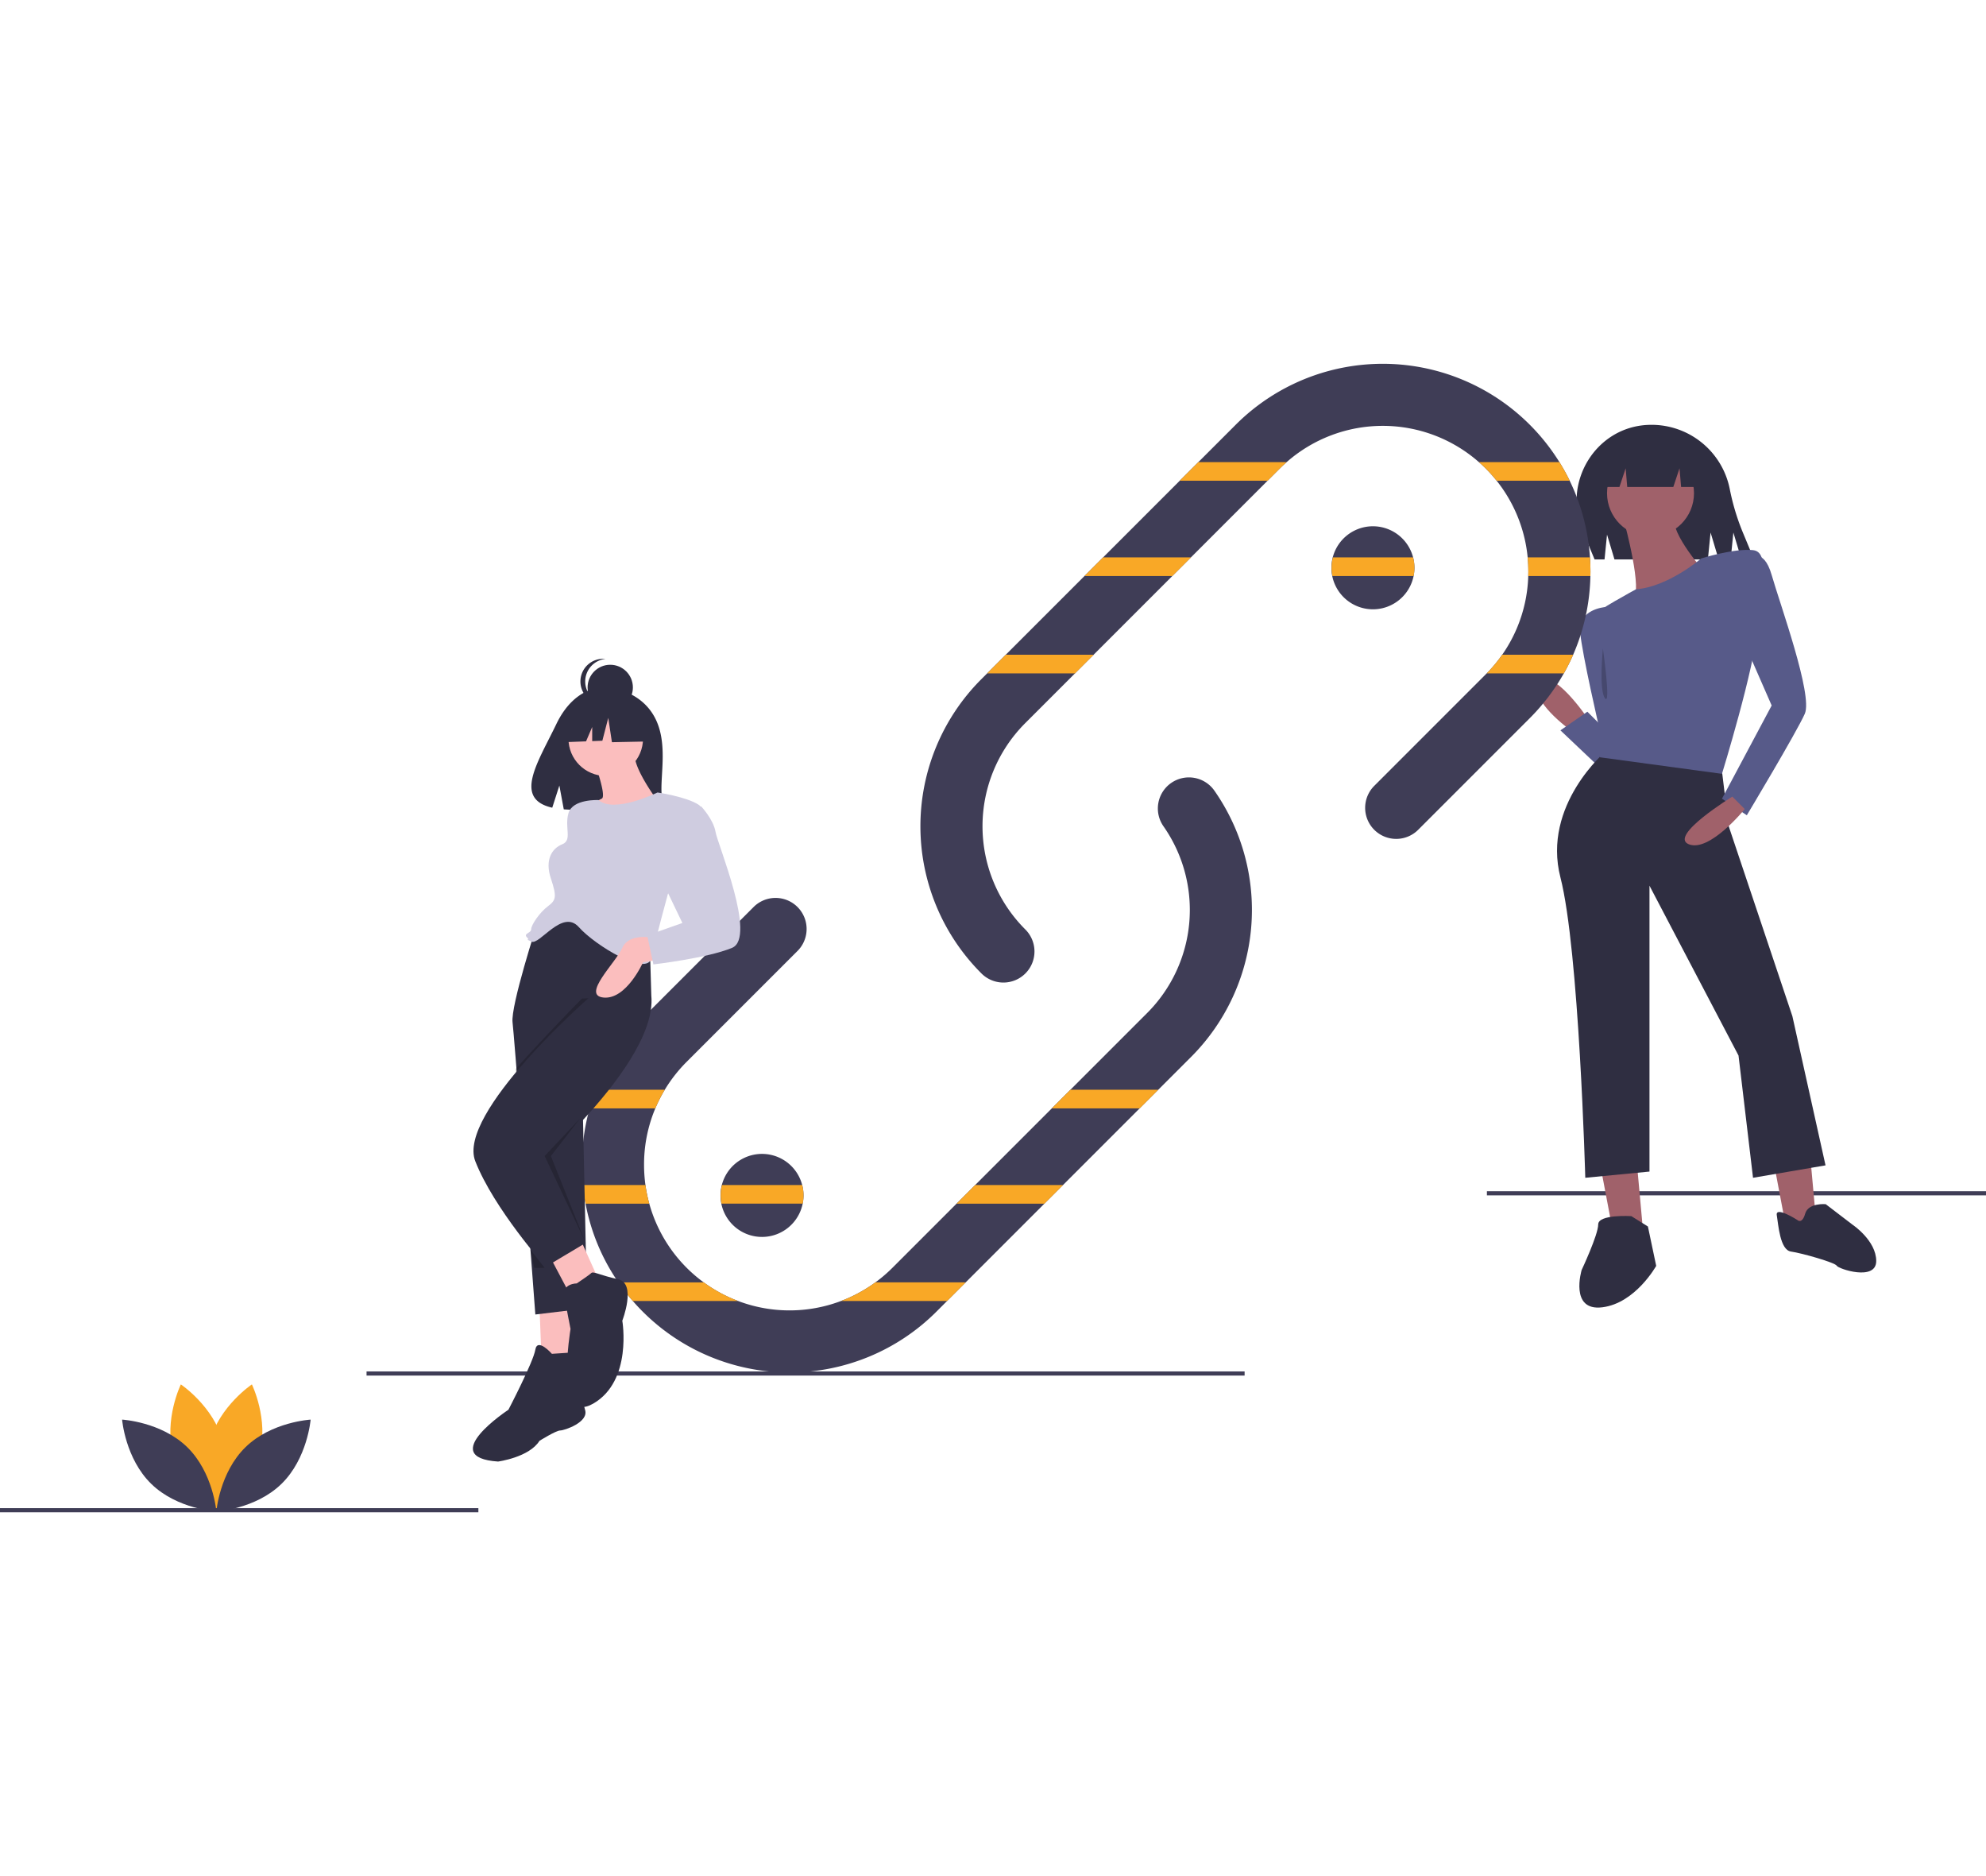 <svg xmlns="http://www.w3.org/2000/svg" xmlns:xlink="http://www.w3.org/1999/xlink" width="378" height="357" viewBox="0 0 378 357"><defs><clipPath id="a"><rect width="378" height="357" transform="translate(21 53)" fill="#fff" stroke="#707070" stroke-width="1"/></clipPath></defs><g transform="translate(-21 -53)" clip-path="url(#a)"><g transform="translate(21 122.211)"><rect width="94.993" height="0.788" transform="translate(283.007 157.467)" fill="#3f3d56"/><path d="M304.191,150.384l2.759,14.584,5.912,1.577L311.286,149.2Z" fill="#a0616a"/><path d="M337.3,150.384l2.759,14.584,5.912,1.577L344.4,149.2Z" fill="#a0616a"/><path d="M357.994,230.3s-6.307-.394-6.307,1.577-3.153,8.672-3.153,8.672-2.365,7.883,3.942,7.095,10.248-7.883,10.248-7.883l-1.577-7.489Z" transform="translate(-47.496 -68.091)" fill="#2f2e41"/><path d="M389.582,231.027s-4.207-2.7-3.906-.9.6,6.611,2.7,6.911,8.414,2.1,8.714,2.7,7.512,3,7.512-.9-4.507-6.911-4.507-6.911l-5.108-3.906s-3.305-.3-3.906,1.8S389.582,231.027,389.582,231.027Z" transform="translate(-47.496 -68.091)" fill="#2f2e41"/><path d="M349.62,135.493s-6.7-9.854-9.066-6.7,5.912,9.066,5.912,9.066Z" transform="translate(-47.496 -68.091)" fill="#a0616a"/><path d="M351.985,144.953c-.394-.394-7.489-7.095-7.489-7.095l5.124-3.547,5.912,5.912Z" transform="translate(-47.496 -68.091)" fill="#575a89"/><path d="M352.971,114.405s-5.124.394-4.73,4.73,3.745,18.723,3.745,18.723l1.971,3.942S361.248,119.135,352.971,114.405Z" transform="translate(-47.496 -68.091)" fill="#575a89"/><path d="M353.365,100.609l1.419,4.73h17.777l.512-5.124,1.537,5.124H376.9l.512-5.124,1.537,5.124h2.4l-2.261-5.446a43.908,43.908,0,0,1-2.383-8.058,15.18,15.18,0,0,0-14.867-12.117h0q-.314,0-.625.013c-9.964.4-16.345,10.838-12.522,20.048l2.308,5.56h1.892Z" transform="translate(-47.496 -68.091)" fill="#2f2e41"/><path d="M353.168,141.8s-12.219,10.248-8.672,24.044S349.226,223,349.226,223l12.219-1.182V167.42l16.949,32.321L381.153,223l13.8-2.365-6.307-28.38-12.128-36.175-1.274-10.437Z" transform="translate(-47.496 -68.091)" fill="#2f2e41"/><circle cx="8.277" cy="8.277" r="8.277" transform="translate(305.869 16.358)" fill="#a0616a"/><path d="M356.715,98.442s3.547,13.007,1.577,14.584,13.8-5.124,13.8-5.124-6.7-7.489-5.912-10.642Z" transform="translate(-47.496 -68.091)" fill="#a0616a"/><path d="M371.3,105.142s-6.311,5.428-12.418,5.868c0,0-8.078,4.381-7.684,4.775s1.577,5.912,1.577,5.912,1.971,3.043,1.971,9.46c0,.788-2.759,11.825-2.759,11.825l23.255,3.153s6.307-20.5,6.7-27.591,2.759-14.584-.788-14.978S371.3,105.142,371.3,105.142Z" transform="translate(-47.496 -68.091)" fill="#575a89"/><path d="M380.365,105.142s2.759-2.365,4.336,3.153,7.883,22.861,6.307,26.409-11.036,19.314-11.036,19.314l-4.73-3.153,9.46-17.737-5.518-12.613Z" transform="translate(-47.496 -68.091)" fill="#575a89"/><path d="M377.212,150.471s-12.219,7.489-8.277,9.066,10.642-6.7,10.642-6.7Z" transform="translate(-47.496 -68.091)" fill="#a0616a"/><path d="M305.08,15.175v8.277h3.153l1.182-3.547.3,3.547h8.77l1.182-3.547.3,3.547h3.646V15.175Z" fill="#2f2e41"/><path d="M352.577,122.288s-.788,7.883.394,9.46S352.577,122.288,352.577,122.288Z" transform="translate(-47.496 -68.091)" opacity="0.2"/><rect width="167.124" height="0.788" transform="translate(69.766 191.759)" fill="#3f3d56"/><path d="M274.221,199.981l-48.49,48.49a39.529,39.529,0,0,1-55.9,0c-.654-.654-1.285-1.328-1.884-2.022a38.179,38.179,0,0,1-2.755-3.547,38.934,38.934,0,0,1-6.244-14.978q-.337-1.756-.508-3.547-.183-1.91-.185-3.855a39.713,39.713,0,0,1,1.466-10.729q.5-1.8,1.179-3.547a39.441,39.441,0,0,1,8.932-13.673l21.155-21.155a5.912,5.912,0,0,1,8.36,8.36l-21.155,21.155a27.934,27.934,0,0,0-4.166,5.313,27.507,27.507,0,0,0-3.946,14.276,28.4,28.4,0,0,0,.264,3.855,26.966,26.966,0,0,0,.733,3.547,27.7,27.7,0,0,0,46.294,12.187l12.187-12.187,21.679-21.679,14.623-14.623a27.75,27.75,0,0,0,3.1-35.482,5.914,5.914,0,1,1,9.7-6.768A39.6,39.6,0,0,1,274.221,199.981Z" transform="translate(-47.496 -68.091)" fill="#3f3d56"/><path d="M350.212,107.618q0,.438-.012.875a39.345,39.345,0,0,1-3.283,14.978,38.162,38.162,0,0,1-1.774,3.547,39.636,39.636,0,0,1-6.508,8.549l-21.155,21.155a5.912,5.912,0,1,1-8.36-8.36l21.155-21.155c.063-.063.126-.126.185-.189a27.541,27.541,0,0,0,7.911-18.526c.012-.292.016-.583.016-.875q0-1.348-.126-2.672a27.673,27.673,0,0,0-7.986-16.917c-.422-.422-.851-.828-1.3-1.214a27.705,27.705,0,0,0-36.586,0c-.445.386-.875.792-1.3,1.214l-48.49,48.49a27.739,27.739,0,0,0,0,39.18,5.912,5.912,0,1,1-8.36,8.36,39.572,39.572,0,0,1,0-55.9l48.49-48.49a39.569,39.569,0,0,1,61.572,7.146,37.946,37.946,0,0,1,1.959,3.547,39.193,39.193,0,0,1,3.855,14.584Q350.21,106.276,350.212,107.618Z" transform="translate(-47.496 -68.091)" fill="#3f3d56"/><path d="M96.891,275.682c-1.806,6.675-7.991,10.809-7.991,10.809s-3.257-6.688-1.452-13.363,7.99-10.809,7.99-10.809S98.7,269.007,96.891,275.682Z" transform="translate(-47.496 -68.091)" fill="#f9a826"/><path d="M80.464,275.682c1.806,6.675,7.991,10.809,7.991,10.809s3.257-6.688,1.452-13.363-7.99-10.809-7.99-10.809S78.658,269.007,80.464,275.682Z" transform="translate(-47.496 -68.091)" fill="#f9a826"/><path d="M83.117,274.247c4.955,4.823,5.56,12.238,5.56,12.238s-7.428-.406-12.383-5.229-5.56-12.238-5.56-12.238S78.162,269.424,83.117,274.247Z" transform="translate(-47.496 -68.091)" fill="#3f3d56"/><path d="M94.237,274.247c-4.955,4.823-5.56,12.238-5.56,12.238s7.428-.406,12.383-5.229,5.56-12.238,5.56-12.238S99.192,269.424,94.237,274.247Z" transform="translate(-47.496 -68.091)" fill="#3f3d56"/><path d="M316.708,106.916a7.975,7.975,0,0,1-.157,1.575,7.9,7.9,0,1,1,.157-1.575Z" transform="translate(-47.496 -68.091)" fill="#3f3d56"/><path d="M200.431,226.347a7.977,7.977,0,0,1-.157,1.575,7.9,7.9,0,1,1,.157-1.575Z" transform="translate(-47.496 -68.091)" fill="#3f3d56"/><rect width="91.051" height="0.788" transform="translate(0 217.774)" fill="#3f3d56"/><path d="M275.589,86.814h16.8c-.445.386-.875.792-1.3,1.214l-2.333,2.333h-16.72Z" transform="translate(-47.496 -68.091)" fill="#f9a826"/><path d="M346.266,90.361H332.36a27.663,27.663,0,0,0-2.085-2.333c-.422-.422-.851-.828-1.3-1.214h15.329a37.946,37.946,0,0,1,1.959,3.547Z" transform="translate(-47.496 -68.091)" fill="#f9a826"/><path d="M209.961,36.854h16.72L223.134,40.4h-16.72Z" fill="#f9a826"/><path d="M316.46,104.945a7.952,7.952,0,0,1,.091,3.547H301.1a7.952,7.952,0,0,1,.091-3.547Z" transform="translate(-47.496 -68.091)" fill="#f9a826"/><path d="M350.212,107.618q0,.438-.012.875H338.371c.012-.292.016-.583.016-.875q0-1.348-.126-2.672h11.86Q350.21,106.276,350.212,107.618Z" transform="translate(-47.496 -68.091)" fill="#f9a826"/><path d="M191.436,55.38h16.72l-3.547,3.547h-16.72Z" fill="#f9a826"/><path d="M346.917,123.471a38.152,38.152,0,0,1-1.774,3.547H330.46a27.368,27.368,0,0,0,2.952-3.547Z" transform="translate(-47.496 -68.091)" fill="#f9a826"/><path d="M174.026,206.245a27.5,27.5,0,0,0-1.8,3.547h-12.5q.5-1.8,1.179-3.547Z" transform="translate(-47.496 -68.091)" fill="#f9a826"/><path d="M220.462,138.153l-3.547,3.547h-16.72l3.547-3.547Z" fill="#f9a826"/><path d="M171.078,227.923H158.949q-.337-1.756-.508-3.547h11.9a26.97,26.97,0,0,0,.733,3.547Z" transform="translate(-47.496 -68.091)" fill="#f9a826"/><path d="M200.431,226.347a7.977,7.977,0,0,1-.157,1.575l-15.451,0a7.952,7.952,0,0,1,.091-3.547h15.27A7.941,7.941,0,0,1,200.431,226.347Z" transform="translate(-47.496 -68.091)" fill="#f9a826"/><path d="M202.331,156.285l-3.547,3.547h-16.72l3.547-3.547Z" fill="#f9a826"/><path d="M187.991,246.449H167.948a38.179,38.179,0,0,1-2.755-3.547h16.255a27.425,27.425,0,0,0,6.543,3.547Z" transform="translate(-47.496 -68.091)" fill="#f9a826"/><path d="M231.3,242.9l-3.547,3.547H207.573a27.424,27.424,0,0,0,6.543-3.547Z" transform="translate(-47.496 -68.091)" fill="#f9a826"/><path d="M171.891,134.994c-3.014-5.092-8.976-5.329-8.976-5.329s-5.81-.743-9.536,7.012c-3.474,7.228-8.268,14.207-.772,15.9l1.354-4.214.839,4.528a29.332,29.332,0,0,0,3.207.055c8.028-.259,15.673.076,15.427-2.8C173.107,146.31,174.791,139.893,171.891,134.994Z" transform="translate(-47.496 -68.091)" fill="#2f2e41"/><path d="M102.679,179.343l.394,10.248h7.095l-.394-11.036Z" fill="#fbbebe"/><path d="M169.489,174.909l-.717,2.385-9.294,30.875-1.025,3.4.788,36.263-9.854,1.182s-.288-3.808-.709-9.428c-.847-11.131-2.235-29.385-3.039-39.318-.3-3.674-.508-6.208-.587-6.831-.394-3.153,4.73-18.92,4.73-18.92l10.248-.788Z" transform="translate(-47.496 -68.091)" fill="#2f2e41"/><path d="M152.54,256.5s-2.759-3.153-3.153-.788-5.124,11.431-5.124,11.431-13.8,9.066-1.971,9.854c0,0,5.912-.788,7.883-3.942,0,0,3.153-1.971,3.942-1.971s5.518-1.577,4.73-3.942-.394-11.036-.394-11.036Z" transform="translate(-47.496 -68.091)" fill="#2f2e41"/><path d="M104.65,169.883l3.547,6.7,5.518-2.759-3.547-7.883Z" fill="#fbbebe"/><path d="M149.387,218.661a53.188,53.188,0,0,1-3.745-16.358c5.707-6.378,12.613-13.4,12.613-13.4l8.277-.394,2.562-.2c.6,5.991-4.47,13.709-9.618,19.858A110.05,110.05,0,0,1,149.387,218.661Z" transform="translate(-47.496 -68.091)" opacity="0.2"/><path d="M159.635,188.7s-25.226,22.073-21.679,31.139,13.4,20.1,13.4,20.1l7.613-4.544-7.219-16.741s3.026-2.684,6.71-6.66c5.995-6.471,13.73-16.366,13-23.69l-.394-13.4-6.7.788Z" transform="translate(-47.496 -68.091)" fill="#2f2e41"/><path d="M157.27,243.1s-2.759,0-2.365,2.365,1.182,6.307,1.182,6.307-3.153,18.526,4.336,14.19,5.518-15.766,5.518-15.766,2.759-7.095-.788-7.883-4.73-1.577-5.124-1.182S157.27,243.1,157.27,243.1Z" transform="translate(-47.496 -68.091)" fill="#2f2e41"/><circle cx="7.095" cy="7.095" r="7.095" transform="translate(108.197 64.248)" fill="#fbbebe"/><path d="M160.029,142.193s3.153,8.277,1.971,8.672a17.715,17.715,0,0,0-3.547,2.365l3.942,3.547,10.248-5.518s-4.73-6.307-4.336-9.066Z" transform="translate(-47.496 -68.091)" fill="#fbbebe"/><path d="M172.642,149.682s-8.248,4.066-11.219,1.442c0,0-4.942-.259-5.73,2.5s.788,5.124-1.182,5.912-3.35,2.956-2.168,6.5.985,4.139-.591,5.321-3.153,3.547-3.153,4.336-1.577.788-.788,1.577-.788,0,.788.788,5.912-6.307,9.066-2.759,13.007,9.46,13.8,5.912S174.613,169,174.613,169s8.277-15.372,5.912-16.949S172.642,149.682,172.642,149.682Z" transform="translate(-47.496 -68.091)" fill="#cfcce0"/><path d="M171.46,177.274s-4.336-.788-5.518,1.971-7.883,9.066-3.547,9.46,7.489-6.7,7.489-6.7l4.336-.788Z" transform="translate(-47.496 -68.091)" fill="#fbbebe"/><path d="M175.8,152.047l5.155.287s2.334,2.472,2.728,4.837,7.883,20.1,3.153,22.073-14.978,3.153-14.978,3.153l-1.182-5.518,6.7-2.365-4.73-9.854Z" transform="translate(-47.496 -68.091)" fill="#cfcce0"/><path d="M104.847,150.766l6.484,16.209-7.666-16.209,6.7-7.095Z" opacity="0.2"/><path d="M100.961,168.609l2.7,3.443h-1.971Z" opacity="0.2"/><circle cx="4.311" cy="4.311" r="4.311" transform="translate(111.838 57.288)" fill="#2f2e41"/><path d="M158.881,128.556a4.311,4.311,0,0,1,3.857-4.287,4.311,4.311,0,1,0,0,8.573,4.311,4.311,0,0,1-3.857-4.287Z" transform="translate(-47.496 -68.091)" fill="#2f2e41"/><path d="M123.062,66.412l-5.89-3.085-8.134,1.262-1.683,7.433,4.19-.161,1.17-2.731v2.686l1.933-.074,1.122-4.347.7,4.628,6.872-.14Z" fill="#2f2e41"/></g></g></svg>